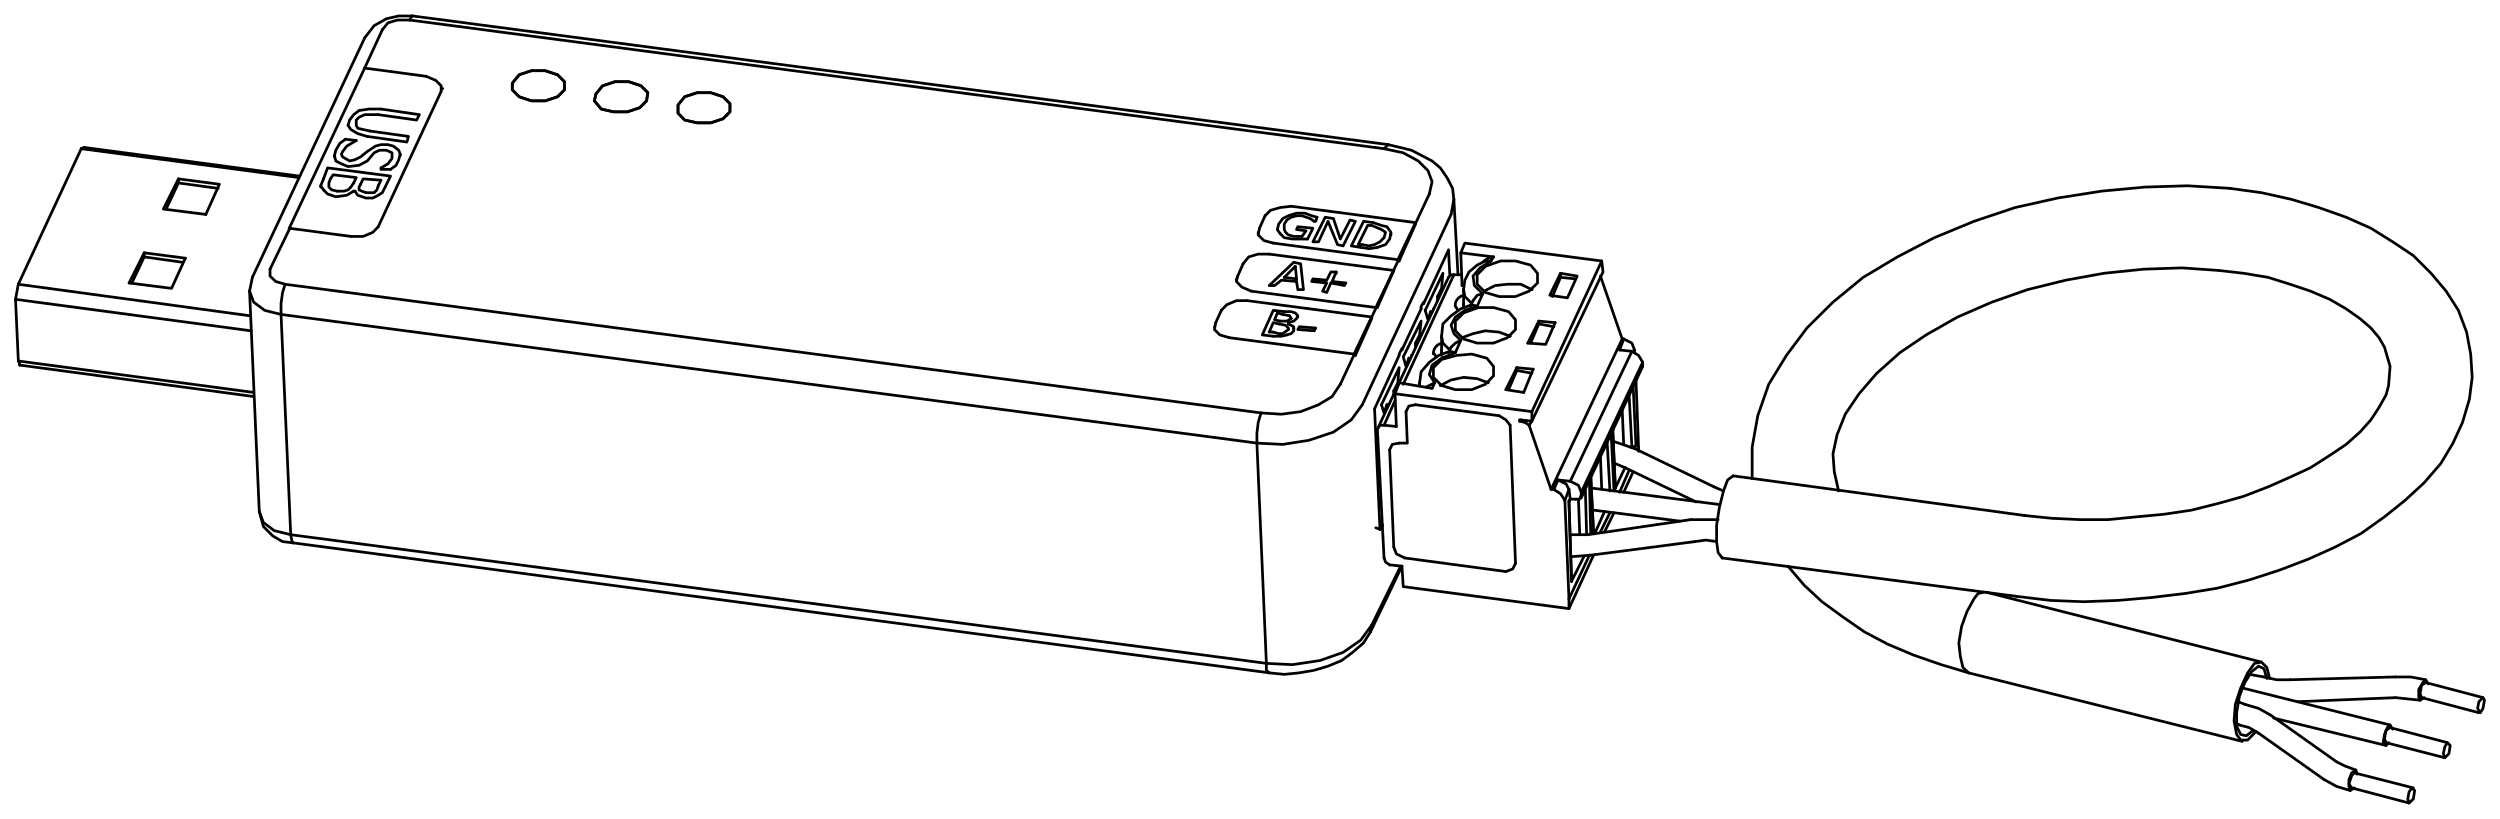 <?xml version="1.0" encoding="UTF-8"?>
<!DOCTYPE svg PUBLIC "-//W3C//DTD SVG 1.1//EN" "http://www.w3.org/Graphics/SVG/1.1/DTD/svg11.dtd">
<!-- Creator: CorelDRAW X6 -->
<svg xmlns="http://www.w3.org/2000/svg" xml:space="preserve" width="116mm" height="38mm" version="1.1" style="shape-rendering:geometricPrecision; text-rendering:geometricPrecision; image-rendering:optimizeQuality; fill-rule:evenodd; clip-rule:evenodd"
viewBox="0 0 11600 3800"
 xmlns:xlink="http://www.w3.org/1999/xlink">
 <defs>
  <style type="text/css">
   <![CDATA[
    .str0 {stroke:black;stroke-width:12.7;stroke-linecap:round;stroke-linejoin:round}
    .str1 {stroke:black;stroke-width:12.7;stroke-linecap:round;stroke-linejoin:round}
    .fil0 {fill:none;fill-rule:nonzero}
   ]]>
  </style>
 </defs>
 <g id="Видимые_x0020_тонкие_x0020__x0028_ГОСТ_x0029_">
  <g id="_1064568848">
   <line class="fil0 str0" x1="72" y1="1389" x2="1165" y2= "1535" />
   <line class="fil0 str0" x1="85" y1="1675" x2="72" y2= "1389" />
   <line class="fil0 str0" x1="85" y1="1675" x2="1177" y2= "1821" />
   <line class="fil0 str0" x1="85" y1="1319" x2="1158" y2= "1465" />
   <polyline class="fil0 str0" points="72,1389 79,1351 85,1319 "/>
   <polyline class="fil0 str0" points="91,1694 91,1687 85,1675 "/>
   <line class="fil0 str0" x1="377" y1="690" x2="390" y2= "684" />
   <line class="fil0 str0" x1="1387" y1="824" x2="377" y2= "690" />
   <line class="fil0 str0" x1="85" y1="1319" x2="377" y2= "690" />
   <line class="fil0 str0" x1="1177" y1="1840" x2="91" y2= "1694" />
   <line class="fil0 str0" x1="1387" y1="817" x2="390" y2= "684" />
   <line class="fil0 str0" x1="1012" y1="874" x2="828" y2= "849" />
   <polyline class="fil0 str0" points="771,970 828,849 828,830 1018,855 955,995 "/>
   <polyline class="fil0 str0" points="955,995 758,970 828,830 "/>
   <polyline class="fil0 str0" points="860,1198 796,1338 599,1313 "/>
   <line class="fil0 str0" x1="847" y1="1217" x2="669" y2= "1192" />
   <polyline class="fil0 str0" points="612,1313 669,1192 669,1173 860,1198 "/>
   <line class="fil0 str0" x1="599" y1="1313" x2="669" y2= "1173" />
   <polyline class="fil0 str0" points="5991,1478 5971,1490 5940,1490 "/>
   <polyline class="fil0 str0" points="5940,1490 5914,1484 5927,1452 "/>
   <line class="fil0 str0" x1="5927" y1="1452" x2="5952" y2= "1459" />
   <polyline class="fil0 str0" points="5952,1459 5984,1465 5991,1478 "/>
   <polyline class="fil0 str0" points="5978,1529 5952,1548 5933,1548 5908,1541 "/>
   <polyline class="fil0 str0" points="5908,1541 5889,1541 5908,1497 5933,1503 "/>
   <polyline class="fil0 str0" points="5933,1503 5965,1509 5978,1522 5978,1529 "/>
   <polyline class="fil0 str0" points="5908,1560 5946,1560 5971,1554 "/>
   <polyline class="fil0 str0" points="5959,1446 5908,1440 5857,1554 5908,1560 "/>
   <polyline class="fil0 str0" points="5978,1497 6003,1490 6016,1478 6022,1465 6010,1452 5991,1446 5959,1446 "/>
   <polyline class="fil0 str0" points="5978,1497 5978,1503 5978,1497 "/>
   <polyline class="fil0 str0" points="5971,1554 5991,1548 6003,1535 6003,1516 5978,1503 "/>
   <polyline class="fil0 str0" points="6232,1141 6289,1027 6264,1021 6219,1109 6187,1014 6149,1008 6092,1122 6118,1122 6162,1027 6162,1027 6206,1135 6232,1141 "/>
   <polyline class="fil0 str0" points="1698,894 1679,887 1666,881 1666,868 1673,855 "/>
   <polyline class="fil0 str0" points="1755,862 1768,836 1685,830 1685,830 1673,855 "/>
   <polyline class="fil0 str0" points="1755,862 1749,881 1736,894 1717,894 1698,894 "/>
   <polyline class="fil0 str0" points="1565,887 1539,881 1526,868 1526,849 1533,830 "/>
   <polyline class="fil0 str0" points="1533,830 1546,811 1653,824 1641,849 "/>
   <polyline class="fil0 str0" points="1641,849 1628,868 1615,881 1596,887 1565,887 "/>
   <polyline class="fil0 str0" points="1501,830 1488,862 1501,881 "/>
   <polyline class="fil0 str0" points="1787,868 1812,817 1520,779 1501,830 "/>
   <polyline class="fil0 str0" points="1647,887 1660,906 1698,919 1730,919 1755,906 1774,894 1787,868 "/>
   <line class="fil0 str0" x1="1641" y1="887" x2="1647" y2= "887" />
   <polyline class="fil0 str0" points="1501,881 1520,900 1558,913 1609,906 1641,887 "/>
   <polyline class="fil0 str0" points="1768,506 1711,506 1666,513 "/>
   <polyline class="fil0 str0" points="1755,532 1933,557 1946,532 1768,506 "/>
   <polyline class="fil0 str0" points="1717,608 1685,601 1660,595 1653,582 1653,557 1666,544 1692,532 1717,532 1755,532 "/>
   <polyline class="fil0 str0" points="1704,633 1888,659 1895,633 1717,608 "/>
   <polyline class="fil0 str0" points="1666,513 1641,532 1622,557 1615,582 1628,601 1660,620 1704,633 "/>
   <polyline class="fil0 str0" points="1653,652 1653,652 1603,646 "/>
   <polyline class="fil0 str0" points="1812,786 1838,767 1850,741 1857,716 1850,697 1825,678 1800,671 1768,671 1742,678 1704,703 1673,728 1647,741 1622,747 1590,728 1584,716 1590,703 1609,678 1653,652 "/>
   <polyline class="fil0 str0" points="1768,779 1768,786 1812,786 "/>
   <polyline class="fil0 str0" points="1603,646 1577,665 1558,697 1552,722 1558,747 1584,760 1615,773 1666,767 1704,747 1736,709 1761,697 1793,697 1819,709 1819,735 1800,760 1768,779 "/>
   <polyline class="fil0 str0" points="6111,1008 6086,1001 6054,989 6016,989 5978,1001 5952,1014 5933,1040 5927,1065 5940,1084 "/>
   <polyline class="fil0 str0" points="6098,1027 6105,1027 6111,1008 "/>
   <polyline class="fil0 str0" points="6041,1097 6003,1097 5978,1090 5965,1078 5959,1065 5959,1040 5971,1021 5991,1008 6016,1001 6041,1001 6079,1014 6098,1027 "/>
   <polyline class="fil0 str0" points="6067,1109 6092,1059 6022,1052 6016,1065 6060,1071 6041,1097 "/>
   <polyline class="fil0 str0" points="5940,1084 5959,1103 5997,1109 6035,1109 6067,1109 "/>
   <polyline class="fil0 str0" points="6422,1103 6403,1122 6378,1135 6352,1141 6321,1135 "/>
   <polyline class="fil0 str0" points="6321,1135 6302,1135 6346,1046 6365,1046 "/>
   <polyline class="fil0 str0" points="6365,1046 6410,1065 6429,1078 6422,1103 "/>
   <polyline class="fil0 str0" points="6314,1148 6352,1154 6391,1148 "/>
   <polyline class="fil0 str0" points="6372,1033 6327,1027 6270,1141 6314,1148 "/>
   <polyline class="fil0 str0" points="6391,1148 6429,1135 6448,1109 6454,1078 6435,1052 6410,1046 6372,1033 "/>
   <line class="fil0 str0" x1="6016" y1="1294" x2="5959" y2= "1287" />
   <polyline class="fil0 str0" points="6010,1243 6010,1236 5959,1287 "/>
   <line class="fil0 str0" x1="6010" y1="1236" x2="6016" y2= "1294" />
   <polyline class="fil0 str0" points="6016,1313 6016,1306 6022,1344 6048,1344 6035,1224 6003,1217 "/>
   <polyline class="fil0 str0" points="6003,1217 5889,1325 5914,1325 5946,1300 6016,1306 "/>
   <polyline class="fil0 str0" points="6200,1268 6200,1262 6175,1262 6156,1300 6092,1294 6086,1306 6156,1313 6137,1351 6156,1357 6175,1313 "/>
   <polyline class="fil0 str0" points="6175,1313 6238,1325 6245,1313 6181,1306 6200,1262 "/>
   <polyline class="fil0 str0" points="6098,1535 6105,1522 6029,1516 6022,1529 6098,1535 "/>
   <line class="fil0 str0" x1="6022" y1="1471" x2="6022" y2= "1471" />
   <line class="fil0 str0" x1="6003" y1="1529" x2="6003" y2= "1522" />
   <line class="fil0 str0" x1="1488" y1="868" x2="1488" y2= "862" />
   <line class="fil0 str0" x1="1615" y1="582" x2="1615" y2= "582" />
   <line class="fil0 str0" x1="1857" y1="722" x2="1857" y2= "716" />
   <line class="fil0 str0" x1="1552" y1="728" x2="1552" y2= "722" />
   <line class="fil0 str0" x1="5927" y1="1065" x2="5927" y2= "1065" />
   <line class="fil0 str0" x1="6454" y1="1090" x2="6454" y2= "1084" />
   <polyline class="fil0 str0" points="2847,519 2790,506 2758,468 2765,436 2796,398 2854,379 2917,379 2974,398 3006,430 3000,468 2968,500 2911,519 2847,519 "/>
   <polyline class="fil0 str0" points="2466,468 2409,449 2377,417 2377,386 2409,347 2466,328 2530,328 2587,347 2619,379 2619,417 2587,449 2530,468 2466,468 "/>
   <polyline class="fil0 str0" points="3235,570 3177,557 3146,525 3146,487 3177,449 3235,430 3298,430 3355,449 3387,481 3387,519 3355,551 3298,570 3235,570 "/>
   <polyline class="fil0 str0" points="1323,1319 1279,1306 1253,1281 1253,1249 "/>
   <line class="fil0 str0" x1="5851" y1="1916" x2="1323" y2= "1319" />
   <polyline class="fil0 str0" points="6219,1783 6181,1840 6118,1878 6035,1910 5946,1922 5851,1916 "/>
   <line class="fil0 str0" x1="6632" y1="900" x2="6219" y2= "1783" />
   <polyline class="fil0 str0" points="6422,690 6511,709 6581,747 6626,792 6645,843 6632,900 "/>
   <line class="fil0 str0" x1="1901" y1="93" x2="6422" y2= "690" />
   <polyline class="fil0 str0" points="1774,138 1800,106 1844,93 1901,93 "/>
   <line class="fil0 str0" x1="1253" y1="1249" x2="1342" y2= "1065" />
   <line class="fil0 str0" x1="1692" y1="316" x2="1774" y2= "138" />
   <line class="fil0 str0" x1="6733" y1="995" x2="6746" y2= "925" />
   <polyline class="fil0 str0" points="6422,690 6435,678 6441,671 "/>
   <polyline class="fil0 str0" points="1914,74 1907,81 1901,93 "/>
   <polyline class="fil0 str0" points="6321,1878 6270,1948 6187,2005 6073,2043 5952,2062 5832,2056 5832,2011 5838,1960 5851,1916 "/>
   <polyline class="fil0 str0" points="6359,2932 6365,2900 6314,2970 6232,3027 6124,3065 5997,3084 5876,3078 5876,3110 5889,3122 "/>
   <polyline class="fil0 str0" points="1158,1351 1177,1402 1228,1440 1304,1459 1304,1408 1311,1357 1323,1319 "/>
   <line class="fil0 str0" x1="1304" y1="1459" x2="5832" y2= "2056" />
   <polyline class="fil0 str0" points="1203,2373 1222,2424 1272,2462 1349,2481 1355,2513 1361,2519 "/>
   <polyline class="fil0 str0" points="5876,3078 1349,2481 1304,1459 "/>
   <line class="fil0 str0" x1="6499" y1="2627" x2="6365" y2= "2900" />
   <line class="fil0 str0" x1="5832" y1="2056" x2="5876" y2= "3078" />
   <line class="fil0 str0" x1="6321" y1="1878" x2="6733" y2= "995" />
   <polyline class="fil0 str0" points="6746,925 6740,874 6714,824 6683,779 6645,747 6549,697 6441,671 "/>
   <line class="fil0 str0" x1="6765" y1="1275" x2="6746" y2= "925" />
   <polyline class="fil0 str0" points="1692,176 1736,119 1793,87 1850,74 1914,74 "/>
   <line class="fil0 str0" x1="6441" y1="671" x2="1914" y2= "74" />
   <polyline class="fil0 str0" points="6359,2932 6327,2983 6276,3027 6225,3065 6162,3091 6098,3110 6029,3122 5959,3129 5889,3122 "/>
   <line class="fil0 str0" x1="1171" y1="1287" x2="1158" y2= "1351" />
   <line class="fil0 str0" x1="1171" y1="1287" x2="1692" y2= "176" />
   <polyline class="fil0 str0" points="1203,2373 1222,2443 1266,2487 1311,2513 1361,2519 "/>
   <line class="fil0 str0" x1="1361" y1="2519" x2="5889" y2= "3122" />
   <line class="fil0 str0" x1="1203" y1="2373" x2="1158" y2= "1351" />
   <line class="fil0 str0" x1="6359" y1="2932" x2="6505" y2= "2627" />
   <polyline class="fil0 str0" points="2847,519 2790,506 2758,468 2765,436 2796,398 2854,379 2917,379 2974,398 3006,430 3000,468 2968,500 2911,519 2847,519 "/>
   <polyline class="fil0 str0" points="2466,468 2409,449 2377,417 2377,386 2409,347 2466,328 2530,328 2587,347 2619,379 2619,417 2587,449 2530,468 2466,468 "/>
   <polyline class="fil0 str0" points="3235,570 3177,557 3146,525 3146,487 3177,449 3235,430 3298,430 3355,449 3387,481 3387,519 3355,551 3298,570 3235,570 "/>
   <polyline class="fil0 str0" points="6289,1649 6283,1643 5705,1567 "/>
   <polyline class="fil0 str0" points="5641,1497 5635,1529 5660,1554 5705,1567 "/>
   <line class="fil0 str0" x1="5667" y1="1440" x2="5641" y2= "1497" />
   <polyline class="fil0 str0" points="5787,1395 5737,1395 5692,1414 5667,1440 "/>
   <polyline class="fil0 str0" points="6289,1649 6365,1478 6365,1471 5787,1395 "/>
   <line class="fil0 str0" x1="6283" y1="1643" x2="6365" y2= "1471" />
   <polyline class="fil0 str0" points="6492,1211 6486,1205 5908,1128 "/>
   <polyline class="fil0 str0" points="5844,1059 5838,1090 5864,1116 5908,1128 "/>
   <line class="fil0 str0" x1="5870" y1="1001" x2="5844" y2= "1059" />
   <polyline class="fil0 str0" points="5991,957 5940,963 5895,976 5870,1001 "/>
   <polyline class="fil0 str0" points="6492,1211 6568,1040 6568,1033 5991,957 "/>
   <line class="fil0 str0" x1="6486" y1="1205" x2="6568" y2= "1033" />
   <polyline class="fil0 str0" points="6391,1427 6384,1427 5806,1351 "/>
   <polyline class="fil0 str0" points="5743,1281 5737,1306 5762,1332 5806,1351 "/>
   <line class="fil0 str0" x1="5768" y1="1224" x2="5743" y2= "1281" />
   <polyline class="fil0 str0" points="5889,1179 5838,1179 5794,1192 5768,1224 "/>
   <polyline class="fil0 str0" points="6391,1427 6467,1255 6467,1255 5889,1179 "/>
   <line class="fil0 str0" x1="6384" y1="1427" x2="6467" y2= "1255" />
   <line class="fil0 str0" x1="1977" y1="354" x2="1692" y2= "316" />
   <polyline class="fil0 str0" points="2047,424 2047,398 2022,373 1977,354 "/>
   <line class="fil0 str0" x1="1755" y1="1052" x2="2047" y2= "424" />
   <polyline class="fil0 str0" points="1628,1097 1685,1097 1730,1078 1755,1052 "/>
   <polyline class="fil0 str0" points="1342,1065 1342,1059 1628,1097 "/>
   <line class="fil0 str0" x1="1692" y1="316" x2="1342" y2= "1059" />
   <line class="fil0 str0" x1="5635" y1="1516" x2="5635" y2= "1516" />
   <line class="fil0 str0" x1="5838" y1="1084" x2="5838" y2= "1078" />
   <line class="fil0 str0" x1="5737" y1="1300" x2="5737" y2= "1294" />
   <line class="fil0 str0" x1="2054" y1="411" x2="2054" y2= "411" />
   <line class="fil0 str0" x1="7108" y1="1344" x2="7108" y2= "1344" />
   <polyline class="fil0 str0" points="7108,1344 7057,1319 6994,1319 6937,1325 6886,1351 "/>
   <line class="fil0 str0" x1="7007" y1="1560" x2="7007" y2= "1560" />
   <polyline class="fil0 str0" points="7007,1560 6956,1541 6892,1535 6835,1548 6784,1567 "/>
   <line class="fil0 str0" x1="6905" y1="1776" x2="6905" y2= "1776" />
   <polyline class="fil0 str0" points="6905,1776 6854,1757 6791,1751 6733,1763 6683,1789 "/>
   <line class="fil0 str0" x1="6448" y1="2621" x2="6505" y2= "2627" />
   <line class="fil0 str0" x1="7470" y1="2278" x2="7457" y2= "2049" />
   <line class="fil0 str0" x1="7489" y1="2278" x2="7476" y2= "2017" />
   <polyline class="fil0 str0" points="6479,1979 6473,1827 6492,1776 6645,1802 "/>
   <line class="fil0 str0" x1="6987" y1="1808" x2="7038" y2= "1706" />
   <polyline class="fil0 str0" points="7000,1808 7038,1719 7038,1706 "/>
   <line class="fil0 str0" x1="6854" y1="1421" x2="6880" y2= "1363" />
   <polyline class="fil0 str0" points="6880,1363 6854,1370 6835,1395 "/>
   <line class="fil0 str0" x1="6829" y1="1414" x2="6854" y2= "1421" />
   <line class="fil0 str0" x1="7114" y1="1713" x2="7070" y2= "1821" />
   <line class="fil0 str0" x1="6645" y1="1802" x2="6657" y2= "1776" />
   <line class="fil0 str0" x1="6619" y1="1795" x2="6657" y2= "1776" />
   <polyline class="fil0 str0" points="6689,1560 6695,1592 6727,1624 "/>
   <line class="fil0 str0" x1="6587" y1="1776" x2="6587" y2= "1789" />
   <line class="fil0 str0" x1="6664" y1="1656" x2="6651" y2= "1636" />
   <line class="fil0 str0" x1="6689" y1="1624" x2="6689" y2= "1649" />
   <line class="fil0 str0" x1="7292" y1="2697" x2="7280" y2= "2329" />
   <line class="fil0 str0" x1="7292" y1="2697" x2="7292" y2= "2697" />
   <polyline class="fil0 str0" points="6854,1421 6797,1440 6753,1471 6733,1509 6746,1548 6778,1579 "/>
   <polyline class="fil0 str0" points="6778,1579 6753,1592 6733,1611 "/>
   <line class="fil0 str0" x1="7261" y1="2322" x2="7280" y2= "2271" />
   <polyline class="fil0 str0" points="7229,2227 7267,2246 7280,2271 "/>
   <line class="fil0 str0" x1="7210" y1="2271" x2="7229" y2= "2227" />
   <polyline class="fil0 str0" points="7210,2271 7241,2291 7261,2322 "/>
   <polyline class="fil0 str0" points="7311,2316 7330,2316 7337,2297 "/>
   <line class="fil0 str0" x1="7337" y1="2284" x2="7337" y2= "2297" />
   <polyline class="fil0 str0" points="7337,2284 7324,2252 7286,2233 "/>
   <line class="fil0 str0" x1="7229" y1="2227" x2="7286" y2= "2233" />
   <polyline class="fil0 str0" points="7280,2271 7286,2316 7311,2316 "/>
   <line class="fil0 str0" x1="7292" y1="2697" x2="7349" y2= "2583" />
   <line class="fil0 str0" x1="7432" y1="2271" x2="7426" y2= "2119" />
   <polyline class="fil0 str0" points="6422,2589 6429,2608 6448,2621 "/>
   <line class="fil0 str0" x1="6765" y1="1440" x2="6753" y2= "1421" />
   <line class="fil0 str0" x1="6791" y1="1408" x2="6791" y2= "1427" />
   <line class="fil0 str0" x1="6746" y1="1275" x2="6511" y2= "1783" />
   <line class="fil0 str0" x1="6473" y1="1859" x2="6422" y2= "1973" />
   <line class="fil0 str0" x1="6479" y1="1979" x2="6422" y2= "1973" />
   <line class="fil0 str0" x1="6784" y1="1325" x2="6791" y2= "1325" />
   <line class="fil0 str0" x1="6746" y1="1275" x2="6778" y2= "1275" />
   <polyline class="fil0 str0" points="6422,1973 6403,1973 6391,1992 "/>
   <polyline class="fil0 str0" points="6746,1275 6733,1275 6721,1287 "/>
   <line class="fil0 str0" x1="7070" y1="1821" x2="6987" y2= "1808" />
   <polyline class="fil0 str0" points="6651,1706 6651,1751 6689,1789 6753,1808 6829,1808 6892,1783 6930,1744 6930,1700 6899,1662 6829,1643 6759,1649 6689,1668 6651,1706 "/>
   <line class="fil0 str0" x1="7261" y1="2322" x2="7280" y2= "2779" />
   <polyline class="fil0 str0" points="7095,1973 7197,2271 7210,2271 "/>
   <line class="fil0 str0" x1="7095" y1="1973" x2="7076" y2= "1960" />
   <polyline class="fil0 str0" points="7076,1960 7051,1954 7051,1948 7108,1954 7108,1910 6473,1827 "/>
   <line class="fil0 str0" x1="6422" y1="2589" x2="6391" y2= "1992" />
   <polyline class="fil0 str0" points="6505,2627 6511,2722 7280,2824 7280,2779 "/>
   <polyline class="fil0 str0" points="6987,2652 7019,2640 7032,2614 "/>
   <line class="fil0 str0" x1="6518" y1="2589" x2="6987" y2= "2652" />
   <polyline class="fil0 str0" points="6467,2538 6479,2570 6518,2589 "/>
   <line class="fil0 str0" x1="6448" y1="2087" x2="6467" y2= "2538" />
   <polyline class="fil0 str0" points="6492,2056 6460,2062 6448,2087 "/>
   <polyline class="fil0 str0" points="6524,1910 6530,2056 6492,2056 "/>
   <polyline class="fil0 str0" points="6568,1878 6537,1884 6524,1910 "/>
   <line class="fil0 str0" x1="6956" y1="1929" x2="6568" y2= "1878" />
   <polyline class="fil0 str0" points="7007,1973 6987,1948 6956,1929 "/>
   <line class="fil0 str0" x1="7032" y1="2614" x2="7007" y2= "1973" />
   <polyline class="fil0 str0" points="7210,1516 7140,1503 7140,1490 7216,1497 "/>
   <line class="fil0 str0" x1="7089" y1="1592" x2="7140" y2= "1490" />
   <line class="fil0 str0" x1="7102" y1="1592" x2="7140" y2= "1503" />
   <polyline class="fil0 str0" points="6753,1636 6689,1662 6645,1694 6632,1738 6657,1776 "/>
   <line class="fil0 str0" x1="6727" y1="1630" x2="6753" y2= "1636" />
   <line class="fil0 str0" x1="7038" y1="1719" x2="7108" y2= "1732" />
   <polyline class="fil0 str0" points="6753,1490 6753,1535 6791,1573 6854,1592 6930,1592 6994,1567 7032,1529 7032,1484 7000,1446 6930,1427 6860,1427 6791,1452 6753,1490 "/>
   <line class="fil0 str0" x1="7495" y1="2265" x2="7483" y2= "1992" />
   <line class="fil0 str0" x1="7495" y1="2259" x2="7495" y2= "2265" />
   <line class="fil0 str0" x1="7495" y1="2265" x2="7540" y2= "2170" />
   <line class="fil0 str0" x1="7584" y1="2081" x2="7591" y2= "2068" />
   <line class="fil0 str0" x1="7591" y1="2068" x2="7572" y2= "2075" />
   <line class="fil0 str0" x1="7565" y1="2075" x2="7572" y2= "2075" />
   <line class="fil0 str0" x1="7400" y1="2475" x2="7445" y2= "2373" />
   <line class="fil0 str0" x1="7362" y1="2481" x2="7356" y2= "2271" />
   <line class="fil0 str0" x1="7381" y1="2475" x2="7375" y2= "2233" />
   <polyline class="fil0 str0" points="6918,1211 6867,1243 6835,1281 6841,1325 6880,1363 "/>
   <line class="fil0 str0" x1="6892" y1="1211" x2="6918" y2= "1211" />
   <polyline class="fil0 str0" points="6791,1344 6797,1376 6829,1408 "/>
   <line class="fil0 str0" x1="6753" y1="1636" x2="6778" y2= "1579" />
   <line class="fil0 str0" x1="7038" y1="1706" x2="7114" y2= "1713" />
   <line class="fil0 str0" x1="7330" y1="2481" x2="7324" y2= "2316" />
   <polyline class="fil0 str0" points="7216,1497 7172,1598 7089,1592 "/>
   <line class="fil0 str0" x1="7394" y1="2475" x2="7381" y2= "2208" />
   <polyline class="fil0 str0" points="7108,1910 7432,1211 6797,1128 6778,1173 6930,1192 "/>
   <line class="fil0 str0" x1="6918" y1="1211" x2="6930" y2= "1192" />
   <polyline class="fil0 str0" points="7318,1281 7273,1382 7191,1370 7241,1268 7318,1281 "/>
   <polyline class="fil0 str0" points="6854,1275 6854,1319 6892,1357 6956,1376 7032,1376 7095,1351 7134,1313 7134,1268 7102,1230 7032,1211 6962,1211 6892,1236 6854,1275 "/>
   <line class="fil0 str0" x1="7578" y1="2189" x2="7534" y2= "2284" />
   <line class="fil0 str0" x1="7489" y1="2379" x2="7445" y2= "2468" />
   <line class="fil0 str0" x1="7394" y1="2576" x2="7280" y2= "2824" />
   <line class="fil0 str0" x1="7603" y1="2081" x2="7603" y2= "2094" />
   <line class="fil0 str0" x1="7280" y1="2779" x2="7375" y2= "2576" />
   <line class="fil0 str0" x1="7426" y1="2468" x2="7470" y2= "2379" />
   <line class="fil0 str0" x1="7515" y1="2284" x2="7559" y2= "2183" />
   <line class="fil0 str0" x1="7603" y1="2087" x2="7603" y2= "2081" />
   <line class="fil0 str0" x1="7280" y1="2329" x2="7286" y2= "2316" />
   <line class="fil0 str0" x1="7603" y1="2081" x2="7591" y2= "1763" />
   <line class="fil0 str0" x1="7584" y1="1636" x2="7584" y2= "1624" />
   <line class="fil0 str0" x1="7584" y1="1624" x2="7578" y2= "1630" />
   <line class="fil0 str0" x1="7591" y1="2068" x2="7578" y2= "1795" />
   <polyline class="fil0 str0" points="7432,1211 7438,1262 7108,1954 "/>
   <line class="fil0 str0" x1="7057" y1="1948" x2="7051" y2= "1954" />
   <line class="fil0 str0" x1="7083" y1="1954" x2="7076" y2= "1960" />
   <polyline class="fil0 str0" points="7426,1281 7527,1573 7197,2271 "/>
   <line class="fil0 str0" x1="7108" y1="1954" x2="7095" y2= "1973" />
   <line class="fil0 str0" x1="7572" y1="1630" x2="7286" y2= "2233" />
   <line class="fil0 str0" x1="7572" y1="1630" x2="7515" y2= "1624" />
   <line class="fil0 str0" x1="7515" y1="1624" x2="7534" y2= "1573" />
   <line class="fil0 str0" x1="7534" y1="1573" x2="7527" y2= "1573" />
   <line class="fil0 str0" x1="7622" y1="1694" x2="7337" y2= "2297" />
   <line class="fil0 str0" x1="7622" y1="1700" x2="7622" y2= "1694" />
   <line class="fil0 str0" x1="7622" y1="1681" x2="7337" y2= "2284" />
   <line class="fil0 str0" x1="7622" y1="1694" x2="7622" y2= "1681" />
   <polyline class="fil0 str0" points="7622,1681 7603,1649 7572,1630 "/>
   <polyline class="fil0 str0" points="7241,1268 7241,1287 7203,1376 "/>
   <line class="fil0 str0" x1="7311" y1="1294" x2="7241" y2= "1287" />
   <line class="fil0 str0" x1="6784" y1="1325" x2="6778" y2= "1173" />
   <polyline class="fil0 str0" points="6886,1211 6905,1198 6930,1192 "/>
   <polyline class="fil0 str0" points="7534,1573 7572,1592 7584,1624 "/>
   <line class="fil0 str0" x1="7572" y1="2075" x2="7559" y2= "1833" />
   <line class="fil0 str0" x1="7534" y1="2062" x2="7527" y2= "1903" />
   <line class="fil0 str0" x1="6822" y1="1421" x2="6835" y2= "1395" />
   <line class="fil0 str0" x1="6689" y1="1643" x2="6689" y2= "1560" />
   <line class="fil0 str0" x1="6587" y1="1789" x2="6587" y2= "1776" />
   <path class="fil0 str1" d="M6688 1593c-22,5 -38,26 -37,49"/>
   <line class="fil0 str0" x1="7292" y1="2697" x2="7280" y2= "2322" />
   <polyline class="fil0 str0" points="6829,1414 6778,1433 6733,1465 6695,1503 6689,1560 "/>
   <path class="fil0 str1" d="M6789 1371c-22,5 -38,26 -37,49"/>
   <line class="fil0 str0" x1="6721" y1="1287" x2="6397" y2= "1979" />
   <polyline class="fil0 str0" points="6727,1630 6676,1649 6632,1681 6594,1725 6587,1776 "/>
   <line class="fil0 str0" x1="7495" y1="2259" x2="7483" y2= "1992" />
   <polyline class="fil0 str0" points="6892,1211 6854,1230 6816,1262 6797,1300 6791,1344 "/>
   <line class="fil0 str0" x1="6721" y1="1636" x2="6733" y2= "1611" />
   <line class="fil0 str0" x1="7394" y1="2475" x2="7381" y2= "2208" />
   <line class="fil0 str0" x1="6791" y1="1427" x2="6791" y2= "1344" />
   <line class="fil0 str0" x1="7622" y1="1700" x2="7337" y2= "2310" />
   <line class="fil0 str0" x1="6886" y1="1211" x2="6886" y2= "1211" />
   <line class="fil0 str0" x1="6403" y1="2456" x2="6416" y2= "2437" />
   <line class="fil0 str0" x1="6721" y1="1160" x2="6727" y2= "1275" />
   <line class="fil0 str0" x1="6606" y1="1408" x2="6721" y2= "1160" />
   <polyline class="fil0 str0" points="6594,1433 6594,1421 6606,1402 6606,1408 "/>
   <line class="fil0 str0" x1="6594" y1="1433" x2="6505" y2= "1624" />
   <polyline class="fil0 str0" points="6492,1649 6492,1643 6505,1617 6505,1624 "/>
   <line class="fil0 str0" x1="6378" y1="1897" x2="6492" y2= "1649" />
   <line class="fil0 str0" x1="6378" y1="1897" x2="6403" y2= "2456" />
   <polyline class="fil0 str0" points="6467,1814 6486,1776 6492,1706 6410,1878 "/>
   <line class="fil0 str0" x1="6467" y1="1814" x2="6467" y2= "1833" />
   <line class="fil0 str0" x1="6435" y1="1878" x2="6441" y2= "1878" />
   <polyline class="fil0 str0" points="6410,1878 6422,1916 6435,1878 "/>
   <polyline class="fil0 str0" points="6613,1440 6695,1268 6689,1338 6670,1376 "/>
   <line class="fil0 str0" x1="6670" y1="1376" x2="6670" y2= "1395" />
   <line class="fil0 str0" x1="6638" y1="1446" x2="6645" y2= "1446" />
   <polyline class="fil0 str0" points="6638,1446 6626,1484 6613,1440 "/>
   <line class="fil0 str0" x1="6537" y1="1662" x2="6543" y2= "1662" />
   <polyline class="fil0 str0" points="6537,1662 6524,1700 6511,1656 6594,1490 6587,1554 6568,1592 "/>
   <line class="fil0 str0" x1="6568" y1="1592" x2="6568" y2= "1611" />
   <line class="fil0 str0" x1="6549" y1="1649" x2="6549" y2= "1649" />
   <line class="fil0 str0" x1="6651" y1="1433" x2="6651" y2= "1433" />
   <line class="fil0 str0" x1="6384" y1="2449" x2="6403" y2= "2456" />
   <line class="fil0 str0" x1="6448" y1="1871" x2="6448" y2= "1871" />
   <polyline class="fil0 str0" points="8042,2208 8016,2227 7997,2278 7978,2354 7965,2437 7965,2513 7972,2564 7991,2589 "/>
   <line class="fil0 str0" x1="9394" y1="2392" x2="9394" y2= "2392" />
   <line class="fil0 str0" x1="9356" y1="2767" x2="9356" y2= "2767" />
   <polyline class="fil0 str0" points="10467,3395 10429,3434 10397,3434 10378,3408 10366,3345 10372,3268 10397,3192 10429,3122 10461,3078 10493,3072 10518,3097 10531,3148 "/>
   <polyline class="fil0 str0" points="9204,2748 9178,2754 9159,2779 9127,2837 9102,2906 9089,2983 9096,3046 9108,3097 9134,3122 "/>
   <polyline class="fil0 str0" points="10455,3389 10423,3414 10397,3408 10378,3370 10378,3307 10391,3230 10416,3167 10448,3116 10480,3091 10505,3103 10518,3148 "/>
   <line class="fil0 str0" x1="8042" y1="2208" x2="9394" y2= "2392" />
   <line class="fil0 str0" x1="7991" y1="2589" x2="9356" y2= "2767" />
   <line class="fil0 str0" x1="9216" y1="2748" x2="10493" y2= "3072" />
   <line class="fil0 str0" x1="9134" y1="3122" x2="10404" y2= "3440" />
   <polyline class="fil0 str0" points="9134,3122 9007,3084 8880,3040 8759,2989 8651,2932 8550,2862 8454,2792 8372,2716 8296,2627 "/>
   <polyline class="fil0 str0" points="8130,2221 8130,2075 8156,1929 8207,1783 8289,1649 8384,1522 8505,1402 8645,1287 8804,1192 8975,1103 9159,1027 9350,963 9547,919 9750,887 9953,868 10150,862 10347,874 "/>
   <polyline class="fil0 str0" points="10296,1255 10124,1243 9947,1249 9762,1268 9585,1300 9407,1344 9242,1402 9083,1471 8937,1554 8816,1636 8708,1732 8626,1827 8562,1922 8524,2017 8505,2106 8511,2189 8531,2278 "/>
   <polyline class="fil0 str0" points="10347,874 10493,894 10632,925 10759,963 10886,1008 11001,1059 11102,1122 11198,1186 11280,1268 11350,1351 11407,1440 11445,1541 11464,1643 11471,1751 11458,1852 11426,1960 11382,2056 11325,2151 11248,2240 11159,2322 11064,2398 10956,2475 10836,2538 10709,2595 10575,2646 10436,2691 10289,2729 10137,2754 9978,2773 9826,2786 9667,2792 9515,2786 9356,2767 "/>
   <polyline class="fil0 str0" points="9394,2392 9521,2405 9648,2411 9781,2411 9915,2398 10042,2386 10169,2367 10296,2335 10410,2303 10524,2259 10626,2214 10721,2170 10810,2113 10886,2062 10950,2005 11001,1948 11039,1890 11071,1833 11083,1789 11090,1700 11064,1611 11039,1567 11001,1522 10950,1478 10886,1433 10810,1389 10721,1351 10626,1319 10524,1287 10410,1268 10296,1255 "/>
   <polyline class="fil0 str0" points="11083,3446 11071,3459 11058,3446 11064,3408 11077,3376 11090,3364 11102,3383 "/>
   <polyline class="fil0 str0" points="11090,3376 11071,3389 11064,3427 11071,3446 "/>
   <line class="fil0 str0" x1="7388" y1="2265" x2="7978" y2= "2341" />
   <line class="fil0 str0" x1="7394" y1="2367" x2="7794" y2= "2418" />
   <line class="fil0 str0" x1="10404" y1="3192" x2="11090" y2= "3364" />
   <line class="fil0 str0" x1="10550" y1="3332" x2="11071" y2= "3459" />
   <polyline class="fil0 str0" points="11369,3459 11363,3497 11344,3516 11337,3497 11344,3465 11356,3446 11369,3459 "/>
   <line class="fil0 str0" x1="11090" y1="3376" x2="11356" y2= "3446" />
   <line class="fil0 str0" x1="11071" y1="3446" x2="11344" y2= "3516" />
   <polyline class="fil0 str0" points="11204,3668 11198,3707 11178,3726 11172,3707 11178,3675 11191,3656 11204,3668 "/>
   <polyline class="fil0 str0" points="10912,3656 10899,3637 10912,3599 10924,3586 "/>
   <line class="fil0 str0" x1="10924" y1="3586" x2="11198" y2= "3656" />
   <line class="fil0 str0" x1="10912" y1="3656" x2="11178" y2= "3726" />
   <polyline class="fil0 str0" points="10924,3656 10905,3668 10899,3649 10899,3618 10912,3586 10931,3573 10937,3592 "/>
   <polyline class="fil0 str0" points="10785,3618 10842,3649 10905,3668 "/>
   <polyline class="fil0 str0" points="10842,3535 10880,3554 10931,3573 "/>
   <line class="fil0 str0" x1="10537" y1="3319" x2="10842" y2= "3535" />
   <line class="fil0 str0" x1="10480" y1="3402" x2="10785" y2= "3618" />
   <polyline class="fil0 str0" points="10391,3364 10436,3376 10480,3402 "/>
   <polyline class="fil0 str0" points="10416,3268 10480,3287 10537,3319 "/>
   <line class="fil0 str0" x1="10385" y1="3256" x2="10416" y2= "3268" />
   <line class="fil0 str0" x1="10378" y1="3357" x2="10391" y2= "3364" />
   <polyline class="fil0 str0" points="7864,2513 7915,2506 7965,2513 "/>
   <polyline class="fil0 str0" points="7845,2411 7908,2411 7972,2411 "/>
   <line class="fil0 str0" x1="7368" y1="2481" x2="7845" y2= "2411" />
   <line class="fil0 str0" x1="7381" y1="2576" x2="7864" y2= "2513" />
   <line class="fil0 str0" x1="7292" y1="2583" x2="7381" y2= "2576" />
   <line class="fil0 str0" x1="7286" y1="2481" x2="7368" y2= "2481" />
   <polyline class="fil0 str0" points="11496,3287 11509,3307 11521,3287 11528,3249 11521,3237 11502,3256 11496,3287 "/>
   <polyline class="fil0 str0" points="11255,3167 11236,3180 11229,3218 11236,3237 "/>
   <polyline class="fil0 str0" points="11267,3173 11255,3154 11242,3167 11223,3199 11223,3237 11229,3249 11248,3237 "/>
   <line class="fil0 str0" x1="11502" y1="3307" x2="11236" y2= "3237" />
   <line class="fil0 str0" x1="11521" y1="3237" x2="11255" y2= "3167" />
   <polyline class="fil0 str0" points="11255,3154 11185,3141 11115,3141 "/>
   <polyline class="fil0 str0" points="11229,3249 11172,3243 11115,3237 "/>
   <line class="fil0 str0" x1="11115" y1="3237" x2="10658" y2= "3256" />
   <line class="fil0 str0" x1="11115" y1="3141" x2="10626" y2= "3154" />
   <polyline class="fil0 str0" points="10626,3154 10563,3154 10505,3141 "/>
   <line class="fil0 str0" x1="10505" y1="3141" x2="10436" y2= "3129" />
   <line class="fil0 str0" x1="7997" y1="2278" x2="7953" y2= "2259" />
   <line class="fil0 str0" x1="7870" y1="2329" x2="7540" y2= "2170" />
   <line class="fil0 str0" x1="7953" y1="2259" x2="7584" y2= "2081" />
   <line class="fil0 str0" x1="7584" y1="2081" x2="7489" y2= "2049" />
   <line class="fil0 str0" x1="7540" y1="2170" x2="7495" y2= "2151" />
  </g>
 </g>
</svg>
